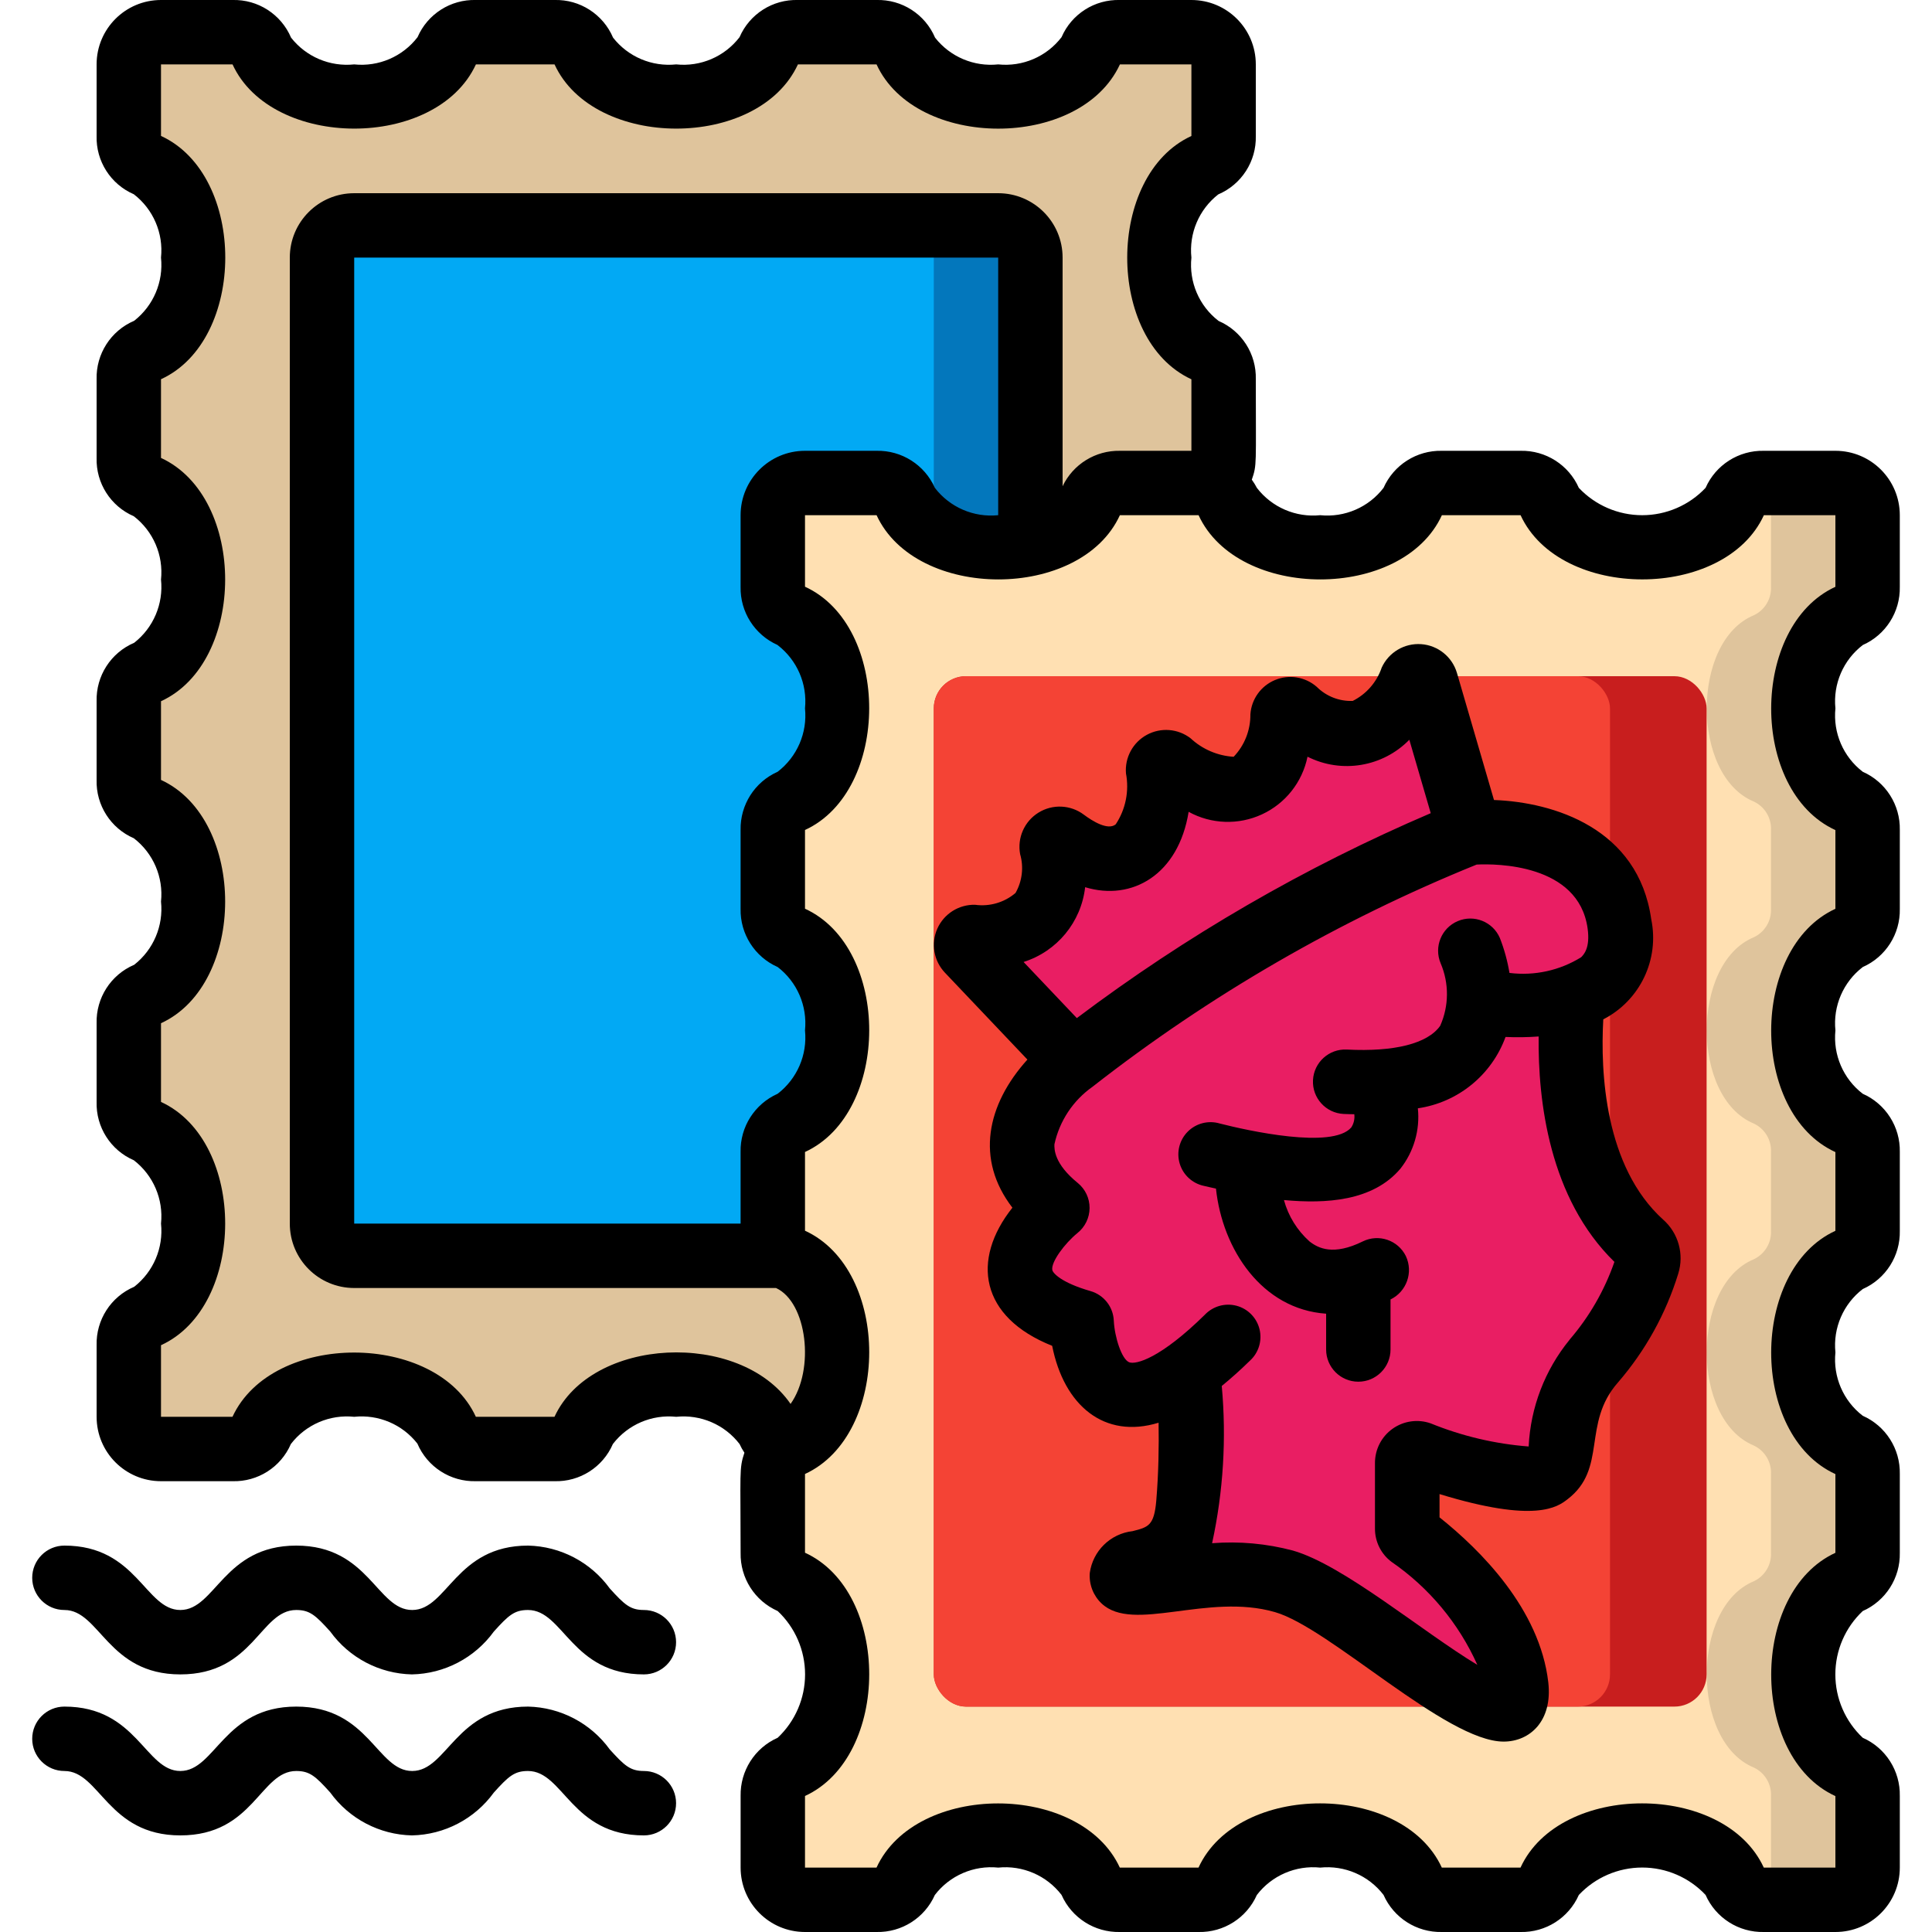 <?xml version="1.0" encoding="UTF-8"?>
<svg xmlns="http://www.w3.org/2000/svg" onmouseup="{ if(window.parent.document.onmouseup) window.parent.document.onmouseup(arguments[0]);}" width="512" viewBox="0 0 58 60" height="512"><g fill="none" id="045---Stamp-Collecting"><g transform="translate(2)" id="Icons"><path data-cppathid="10000" fill="#dfc49c" d="m34.46 10.89c.344.159.558.511.54.89v2.44c.012.338-.155.658-.44.84-.223-.081-.122-.06-2.782-.06-.378-.018-.73.195-.888.539-.809 1.94-4.971 1.942-5.78 0-.159-.344-.51-.558-.889-.54h-2.221c-.552 0-1 .448-1 1v2.221c-.018.379.196.73.54.889 1.94.808 1.941 4.971 0 5.78-.344.159-.558.51-.54.889v2.442c-.018.379.196.73.54.889 1.94.808 1.941 4.971 0 5.78-.344.159-.558.51-.54.889v2.442c-.018.378.195.73.539.889 1.94.809 1.941 4.971 0 5.78-.036.01-.07.027-.1.05-.248-.066-.451-.243-.55-.48-.809-1.94-4.971-1.941-5.78 0-.159.344-.511.558-.89.54h-2.439c-.379.018-.731-.196-.89-.54-.809-1.94-4.971-1.941-5.78 0-.159.344-.511.558-.89.54h-2.22c-.552 0-1-.448-1-1v-2.219c-.018-.379.196-.731.54-.89 1.94-.808 1.941-4.971 0-5.78-.344-.159-.558-.511-.54-.89v-2.44c-.018-.379.196-.731.54-.89 1.94-.808 1.941-4.971 0-5.78-.344-.159-.558-.511-.54-.89v-2.44c-.018-.379.196-.731.54-.89 1.94-.808 1.941-4.971 0-5.78-.344-.159-.558-.511-.54-.89v-2.44c-.018-.379.196-.731.54-.89 1.94-.808 1.941-4.971 0-5.78-.344-.159-.558-.511-.54-.89v-2.22c0-.552.448-1 1-1h2.22c.379-.018.731.196.89.54.808 1.94 4.971 1.941 5.78 0 .159-.344.511-.558.89-.54h2.44c.379-.018.731.196.89.54.808 1.94 4.971 1.941 5.78 0 .159-.344.511-.558.89-.54h2.44c.379-.018.731.196.89.54.808 1.94 4.971 1.941 5.78 0 .159-.344.511-.558.89-.54h2.22c.552 0 1 .448 1 1v2.22c.018.379-.196.731-.54.89-1.94.808-1.941 4.971 0 5.78z" id="Shape"/><path data-cppathid="10001" fill="#0377bc" d="m29 8v8.88c-1.418.366-3.379-.115-3.89-1.34-.159-.344-.51-.558-.889-.54h-2.221c-.552 0-1 .448-1 1v2.221c-.018.379.196.73.54.889 1.94.808 1.941 4.971 0 5.78-.344.159-.558.51-.54.889v2.442c-.018.379.196.73.54.889 1.94.808 1.941 4.971 0 5.78-.344.159-.558.51-.54.889v2.442c-.008.299.121.586.35.779h-13.35c-.552 0-1-.448-1-1v-30c0-.552.448-1 1-1h20c.552 0 1 .448 1 1z" id="Shape"/><path data-cppathid="10002" fill="#02a9f4" d="m26 8v8.48c-.392-.206-.705-.537-.89-.94-.159-.344-.51-.558-.889-.54h-2.221c-.552 0-1 .448-1 1v2.221c-.018.379.196.73.54.889 1.94.808 1.941 4.971 0 5.78-.344.159-.558.51-.54.889v2.442c-.018.379.196.73.54.889 1.94.808 1.941 4.971 0 5.78-.344.159-.558.51-.54.889v2.442c-.008.299.121.586.35.779h-13.35c-.552 0-1-.448-1-1v-30c0-.552.448-1 1-1h17c.552 0 1 .448 1 1z" id="Shape"/><path data-cppathid="10003" fill="#ffe0b2" d="m54.461 24.89c.34.162.552.511.539.888v2.444c.013.377-.199.726-.539.888-1.943.815-1.943 4.965 0 5.78.34.162.552.511.539.888v2.444c.013.377-.199.726-.539.888-1.943.815-1.943 4.965 0 5.78.34.162.552.511.539.888v2.444c.013.377-.199.726-.539.888-1.943.815-1.943 4.965 0 5.78.34.162.552.511.539.888v2.222c0 .552-.448 1-1 1h-2.224c-.376.013-.724-.198-.886-.538-.816-1.943-4.964-1.943-5.78 0-.162.34-.51.551-.886.538h-2.448c-.376.013-.724-.198-.886-.538-.816-1.943-4.964-1.943-5.78 0-.162.34-.51.551-.886.538h-2.448c-.376.013-.724-.198-.886-.538-.816-1.943-4.964-1.943-5.78 0-.162.34-.51.551-.886.538h-2.224c-.552 0-1-.448-1-1v-2.224c-.013-.376.198-.724.538-.886 1.944-.816 1.943-4.965 0-5.78-.34-.162-.551-.51-.538-.886v-2.448c-.013-.376.199-.724.539-.886 1.943-.815 1.943-4.965 0-5.78-.34-.163-.552-.512-.539-.889v-2.442c-.012-.377.2-.726.54-.889 1.943-.815 1.942-4.965 0-5.78-.34-.163-.552-.512-.54-.889v-2.442c-.012-.377.2-.726.54-.889 1.943-.815 1.942-4.965 0-5.78-.34-.163-.552-.512-.54-.889v-2.221c0-.552.448-1 1-1h2.221c.377-.012.726.2.889.54.815 1.943 4.965 1.942 5.78 0 .162-.341.511-.553.888-.54h2.446c.376-.013.724.198.886.538.816 1.944 4.965 1.943 5.78 0 .162-.34.51-.551.886-.538h2.448c.376-.013.724.198.886.538.816 1.944 4.965 1.943 5.78 0 .162-.34.51-.551.886-.538h2.224c.552 0 1 .448 1 1v2.222c.013.377-.199.726-.539.888-1.943.815-1.943 4.965 0 5.78z" id="Shape"/><path data-cppathid="10004" fill="#dfc49c" d="m54.461 24.89c.344.158.557.51.539.888v2.444c.018.378-.195.73-.539.888-1.94.809-1.941 4.971 0 5.78.344.158.557.51.539.888v2.444c.018.378-.195.73-.539.888-1.94.809-1.941 4.971 0 5.78.344.158.557.51.539.888v2.444c.018.378-.195.73-.539.888-1.94.809-1.941 4.971 0 5.78.344.158.557.51.539.888v2.222c0 .552-.448 1-1 1-2.352 0-2.388.031-2.61-.08.37-.156.61-.519.61-.92v-2.22c.018-.379-.196-.731-.54-.89-1.94-.808-1.941-4.971 0-5.78.344-.159.558-.511.54-.89v-2.44c.018-.379-.196-.731-.54-.89-1.94-.808-1.941-4.971 0-5.78.344-.159.558-.511.54-.89v-2.44c.018-.379-.196-.731-.54-.89-1.94-.808-1.941-4.971 0-5.78.344-.159.558-.511.54-.89v-2.44c.018-.379-.196-.731-.54-.89-1.94-.808-1.941-4.971 0-5.78.344-.159.558-.511.54-.89v-2.22c-0-.401-.24-.764-.61-.92.227-.114.263-.08 2.61-.08.552 0 1 .448 1 1v2.222c.018.378-.195.73-.539.888-1.94.809-1.941 4.971 0 5.78z" id="Shape"/><rect data-cppathid="10005" y="21" x="26" width="24" rx="1" height="32" fill="#c81e1e" id="Rectangle-path"/><rect data-cppathid="10006" y="21" x="26" width="21" rx="1" height="32" fill="#f44335" id="Rectangle-path"/><path data-cppathid="10007" fill="#fb7b76" d="m35.11 41.54c-.372.378-.773.726-1.2 1.04z" id="Shape"/><path data-cppathid="10008" fill="#e91e63" d="m47.97 38.62c-2.37-2.16-2.29-6.01-2.13-7.64.498-.111.932-.416 1.204-.848s.361-.955.246-1.452c-.45-3.2-4.64-2.82-4.64-2.82l-1.36-4.68c-.029-.102-.119-.174-.224-.181s-.204.054-.246.151c-.269.739-.851 1.321-1.59 1.59-.733.103-1.472-.141-2-.66-.07-.06-.168-.075-.253-.039-.085.036-.142.117-.147.209.002.784-.334 1.53-.92 2.05-.678.534-1.864-.057-2.55-.58-.077-.06-.181-.069-.268-.024-.086.045-.138.137-.132.234.2 2.112-.934 3.484-2.71 2.3-.067-.038-.131-.081-.19-.13-.083-.064-.198-.069-.287-.013-.089.056-.134.161-.113.263.339 1.839-.635 2.805-2.4 2.75-.102-.006-.197.052-.239.145s-.023.202.049.275c1.02 1.199 2.105 2.34 3.25 3.42 0 0-3.2 2.34-.49 4.57 0 0-3.05 2.45.76 3.54.029.518.161 1.025.39 1.49.41.75 1.24 1.27 2.93.04.105 1.371.101 2.749-.01 4.12-.193 2.338-2.06 1.5-2.06 2.22-.04.491 1.339.11 1.71.11 3.561-.436 4 .228 7.36 2.56 1.8 1.25 3.34 2.22 3.17.77-.26-2.33-2.65-4.19-3.26-4.65-.177-.133-.12-.16-.12-2.28.001-.097.049-.187.128-.243.079-.056.181-.069.272-.037.29.1.72.24 1.18.38 4.764 1.336 2.189-.97 4.21-3.26.762-.879 1.331-1.908 1.67-3.02.068-.229-.007-.477-.19-.63z" id="Shape"/></g><g transform="translate(0 -1)" fill="#000" id="Outline"><path data-cppathid="10009" d="m48.791 32.657c1.14-.584 1.75-1.858 1.489-3.112-.4-2.821-3.025-3.632-4.883-3.7l-1.15-3.945c-.147-.501-.59-.858-1.11-.895-.521-.037-1.01.253-1.227.728-.152.45-.475.822-.9 1.035-.417.016-.823-.143-1.118-.438-.356-.311-.858-.392-1.295-.211-.437.181-.733.594-.765 1.065.005.491-.181.964-.52 1.319-.499-.031-.972-.234-1.338-.575-.392-.301-.924-.343-1.358-.107-.434.236-.688.706-.648 1.198.104.548-.01 1.116-.318 1.581-.241.2-.725-.1-.991-.3-.412-.309-.971-.334-1.408-.063-.438.271-.664.783-.57 1.29.117.405.065.84-.144 1.206-.347.295-.803.428-1.254.366-.504-.013-.967.279-1.173.74-.205.461-.113 1.0.234 1.367l2.563 2.7c-1.263 1.4-1.621 3.1-.466 4.6-1.29 1.626-1 3.4 1.235 4.29.367 1.856 1.619 2.905 3.305 2.388.012.72 0 1.562-.072 2.423-.067.775-.248.821-.734.944-.689.078-1.237.613-1.331 1.3-.026.355.108.703.367.947.982.924 3.289-.339 5.385.268 1.7.489 5.32 4.021 7.1 4.021.817 0 1.526-.642 1.387-1.844-.263-2.277-2.116-4.115-3.377-5.12v-.723c2.984.914 3.665.4 3.972.163 1.254-.958.439-2.347 1.569-3.629.852-.985 1.49-2.137 1.873-3.382.187-.602.004-1.258-.469-1.675-1.818-1.644-1.951-4.577-1.86-6.22zm-16.091-4.104c1.459.442 2.9-.392 3.214-2.341.704.387 1.55.416 2.279.078.729-.338 1.253-1.002 1.413-1.79 1.056.532 2.335.319 3.162-.526l.665 2.28c-3.907 1.671-7.597 3.808-10.991 6.364l-1.654-1.743c1.04-.329 1.789-1.238 1.912-2.322zm15.045 14.054c-.768.94-1.213 2.102-1.271 3.315-1.045-.08-2.072-.323-3.043-.718-.398-.14-.839-.077-1.183.167-.344.245-.548.641-.547 1.063v2.036c-.002.407.188.791.514 1.035 1.165.802 2.088 1.909 2.666 3.2-1.718-1.036-4.155-3.1-5.729-3.551-.817-.217-1.666-.294-2.509-.228.348-1.603.449-3.25.3-4.883.283-.232.572-.489.873-.784.272-.246.387-.622.3-.978-.087-.356-.362-.637-.717-.73-.355-.093-.732.015-.984.282-1.376 1.352-2.134 1.553-2.346 1.474-.235-.093-.454-.783-.479-1.29-.017-.431-.309-.802-.723-.921-.917-.264-1.167-.561-1.186-.653-.05-.244.388-.831.782-1.151.235-.189.373-.473.375-.775s-.133-.588-.367-.779c-.739-.6-.729-1.054-.725-1.2.156-.723.579-1.362 1.184-1.788 3.636-2.843 7.651-5.166 11.929-6.9.6-.03 3.162-.026 3.445 1.978.087.614-.121.819-.2.9-.665.412-1.45.584-2.226.487-.062-.373-.162-.738-.3-1.089-.22-.503-.804-.735-1.309-.519-.505.216-.741.798-.53 1.305.267.622.263 1.328-.013 1.946-.39.552-1.419.813-2.9.737-.552-.028-1.022.398-1.05.95s.398 1.022.95 1.05c.115.006.223.006.333.009.018.143-.015.289-.094.41-.587.683-3.215.1-4.086-.123-.351-.104-.732-.007-.991.252-.259.259-.356.639-.252.991.104.351.392.618.75.694.135.035.247.054.377.085.2 1.886 1.426 3.748 3.421 3.885v1.112c0 .552.448 1 1 1s1-.448 1-1v-1.554c.501-.244.713-.844.476-1.348-.244-.495-.844-.698-1.339-.454-.911.449-1.379.214-1.653 0-.383-.343-.659-.789-.794-1.285 1.306.12 2.759.038 3.616-.973.418-.531.613-1.204.543-1.876 1.246-.182 2.291-1.033 2.723-2.216.343.016.686.01 1.028-.015-.023 2 .328 5.024 2.353 7-.308.887-.781 1.707-1.394 2.418z" id="Shape"/><path data-cppathid="10010" d="m56.85 21.032c.713-.315 1.166-1.028 1.15-1.807v-2.225c0-1.105-.895-2-2-2h-2.225c-.779-.016-1.492.438-1.807 1.151-.511.542-1.223.849-1.968.849s-1.457-.307-1.968-.849c-.315-.713-1.028-1.167-1.808-1.151h-2.448c-.78-.016-1.493.438-1.809 1.151-.464.605-1.209.926-1.967.849-.758.077-1.503-.244-1.967-.849-.046-.089-.098-.173-.157-.254.162-.474.124-.415.124-3.117.022-.784-.436-1.502-1.156-1.813-.604-.465-.923-1.209-.844-1.967-.079-.754.236-1.495.833-1.962.725-.309 1.188-1.03 1.167-1.818v-2.22c0-1.105-.895-2-2-2h-2.22c-.784-.022-1.502.435-1.813 1.155-.464.604-1.209.924-1.967.845-.753.079-1.494-.235-1.961-.831-.309-.726-1.03-1.19-1.819-1.169h-2.44c-.784-.022-1.502.435-1.813 1.155-.464.604-1.209.924-1.967.845-.753.079-1.494-.235-1.961-.831-.309-.726-1.03-1.19-1.819-1.169h-2.44c-.784-.022-1.502.435-1.813 1.155-.464.604-1.209.924-1.967.845-.753.079-1.494-.235-1.961-.831-.309-.726-1.03-1.19-1.819-1.169h-2.22c-1.105 0-2 .895-2 2v2.22c-.022.784.436 1.502 1.156 1.813.604.465.923 1.209.844 1.967.079.754-.236 1.495-.833 1.962-.725.309-1.188 1.03-1.167 1.818v2.44c-.022.784.436 1.502 1.156 1.813.604.465.923 1.209.844 1.967.079.754-.236 1.495-.833 1.962-.725.309-1.188 1.03-1.167 1.818v2.44c-.022.784.436 1.502 1.156 1.813.604.465.923 1.209.844 1.967.079.754-.236 1.495-.833 1.962-.725.309-1.188 1.03-1.167 1.818v2.44c-.022.784.436 1.502 1.156 1.813.604.465.923 1.209.844 1.967.079.754-.236 1.495-.833 1.962-.725.309-1.188 1.03-1.167 1.818v2.22c0 1.105.895 2 2 2h2.22c.784.022 1.502-.435 1.813-1.155.464-.604 1.209-.924 1.967-.845.753-.079 1.494.235 1.961.831.309.726 1.03 1.19 1.819 1.169h2.44c.784.022 1.502-.435 1.813-1.155.464-.604 1.209-.924 1.967-.845.758-.079 1.503.241 1.967.845.043.094.093.184.151.27-.169.5-.118.6-.118 3.11-.016.779.438 1.492 1.151 1.807.543.51.851 1.223.851 1.968s-.308 1.458-.851 1.968c-.713.315-1.166 1.028-1.151 1.807v2.225c0 1.105.895 2 2 2h2.224c.78.016 1.493-.438 1.809-1.151.464-.605 1.209-.926 1.967-.849.758-.077 1.503.244 1.967.849.316.713 1.029 1.167 1.809 1.151h2.448c.78.016 1.493-.438 1.809-1.151.464-.605 1.209-.926 1.967-.849.758-.077 1.503.244 1.967.849.316.713 1.029 1.167 1.809 1.151h2.448c.78.016 1.493-.438 1.808-1.151.51-.543 1.223-.851 1.968-.851s1.458.308 1.968.851c.315.713 1.028 1.167 1.807 1.151h2.225c1.105 0 2-.895 2-2v-2.225c.016-.779-.438-1.492-1.151-1.807-.543-.51-.851-1.223-.851-1.968s.308-1.458.851-1.968c.713-.315 1.167-1.028 1.151-1.807v-2.45c.016-.779-.438-1.492-1.151-1.807-.605-.464-.926-1.209-.849-1.968-.077-.759.245-1.504.85-1.968.713-.315 1.166-1.028 1.15-1.807v-2.45c.016-.779-.438-1.492-1.151-1.807-.605-.464-.926-1.209-.849-1.968-.077-.759.245-1.504.85-1.968.713-.315 1.166-1.028 1.15-1.807v-2.45c.016-.779-.438-1.492-1.151-1.807-.605-.464-.926-1.209-.849-1.968-.077-.759.245-1.504.85-1.968zm-40.63 23.968h-2.442c-1.215-2.65-6.323-2.67-7.558 0h-2.22v-2.223c2.649-1.214 2.666-6.327 0-7.556 0-.02 0-.946 0-2.444 2.649-1.214 2.664-6.327 0-7.556 0-.02 0-.946 0-2.444 2.649-1.214 2.664-6.327 0-7.556 0-.02 0-.946 0-2.444 2.654-1.214 2.669-6.327 0-7.556v-2.221h2.222c1.215 2.647 6.323 2.67 7.558 0h2.442c1.215 2.647 6.323 2.67 7.558 0h2.442c1.215 2.65 6.323 2.67 7.558 0h2.22v2.223c-2.649 1.214-2.666 6.327 0 7.556v2.221h-2.22c-.758-.014-1.454.416-1.78 1.1v-7.1c0-1.105-.895-2-2-2h-20c-1.105 0-2 .895-2 2v30c0 1.105.895 2 2 2h13.1c.966.444 1.212 2.53.452 3.6-1.579-2.293-6.183-2.089-7.332.4zm6.931-23.965c.604.464.925 1.207.849 1.965.077.759-.245 1.504-.85 1.968-.712.316-1.166 1.028-1.15 1.807v2.45c-.016.779.438 1.492 1.151 1.807.605.464.926 1.209.849 1.968.077.759-.245 1.504-.85 1.968-.712.316-1.166 1.028-1.15 1.807v2.225h-12v-30h20v8c-.758.077-1.503-.244-1.967-.849-.316-.713-1.029-1.167-1.809-1.151h-2.224c-1.105 0-2 .895-2 2v2.225c-.016.779.438 1.492 1.151 1.807zm32.849-1.811c-2.653 1.22-2.665 6.334 0 7.555v2.445c-2.653 1.22-2.665 6.334 0 7.555v2.445c-2.653 1.22-2.665 6.334 0 7.555v2.445c-2.653 1.22-2.663 6.334 0 7.555v2.221h-2.224c-1.222-2.659-6.337-2.66-7.555 0h-2.444c-1.225-2.659-6.337-2.66-7.556 0h-2.444c-1.224-2.655-6.335-2.66-7.556 0h-2.221v-2.224c2.653-1.22 2.665-6.334 0-7.555v-2.445c2.653-1.22 2.665-6.334 0-7.555v-2.445c2.653-1.22 2.665-6.334 0-7.555v-2.445c2.653-1.22 2.663-6.334 0-7.555v-2.221h2.223c1.226 2.659 6.338 2.66 7.556 0h2.444c1.225 2.659 6.337 2.66 7.556 0h2.444c1.225 2.658 6.337 2.658 7.556 0h2.221z" id="Shape"/><path data-cppathid="10011" d="m1 56c1.1 0 1.345 2 3.6 2 2.281 0 2.476-2 3.6-2 .419 0 .6.163 1.056.669.59.816 1.529 1.309 2.536 1.331 1.01-.02 1.952-.513 2.545-1.331.456-.506.639-.669 1.059-.669 1.107 0 1.346 2 3.6 2 .552 0 1-.448 1-1s-.448-1-1-1c-.42 0-.6-.163-1.059-.669-.591-.816-1.53-1.308-2.537-1.331-2.251 0-2.505 2-3.6 2s-1.346-2-3.6-2-2.509 2-3.6 2-1.348-2-3.6-2c-.552 0-1 .448-1 1s.448 1 1 1z" id="Shape"/><path data-cppathid="10012" d="m1 51c1.1 0 1.345 2 3.6 2 2.281 0 2.476-2 3.6-2 .419 0 .6.163 1.056.669.59.816 1.529 1.309 2.536 1.331 1.01-.02 1.952-.513 2.545-1.331.456-.506.639-.669 1.059-.669 1.107 0 1.346 2 3.6 2 .552 0 1-.448 1-1s-.448-1-1-1c-.42 0-.6-.163-1.059-.669-.591-.816-1.53-1.308-2.537-1.331-2.251 0-2.505 2-3.6 2s-1.346-2-3.6-2-2.509 2-3.6 2-1.348-2-3.6-2c-.552 0-1 .448-1 1s.448 1 1 1z" id="Shape"/></g></g></svg>
